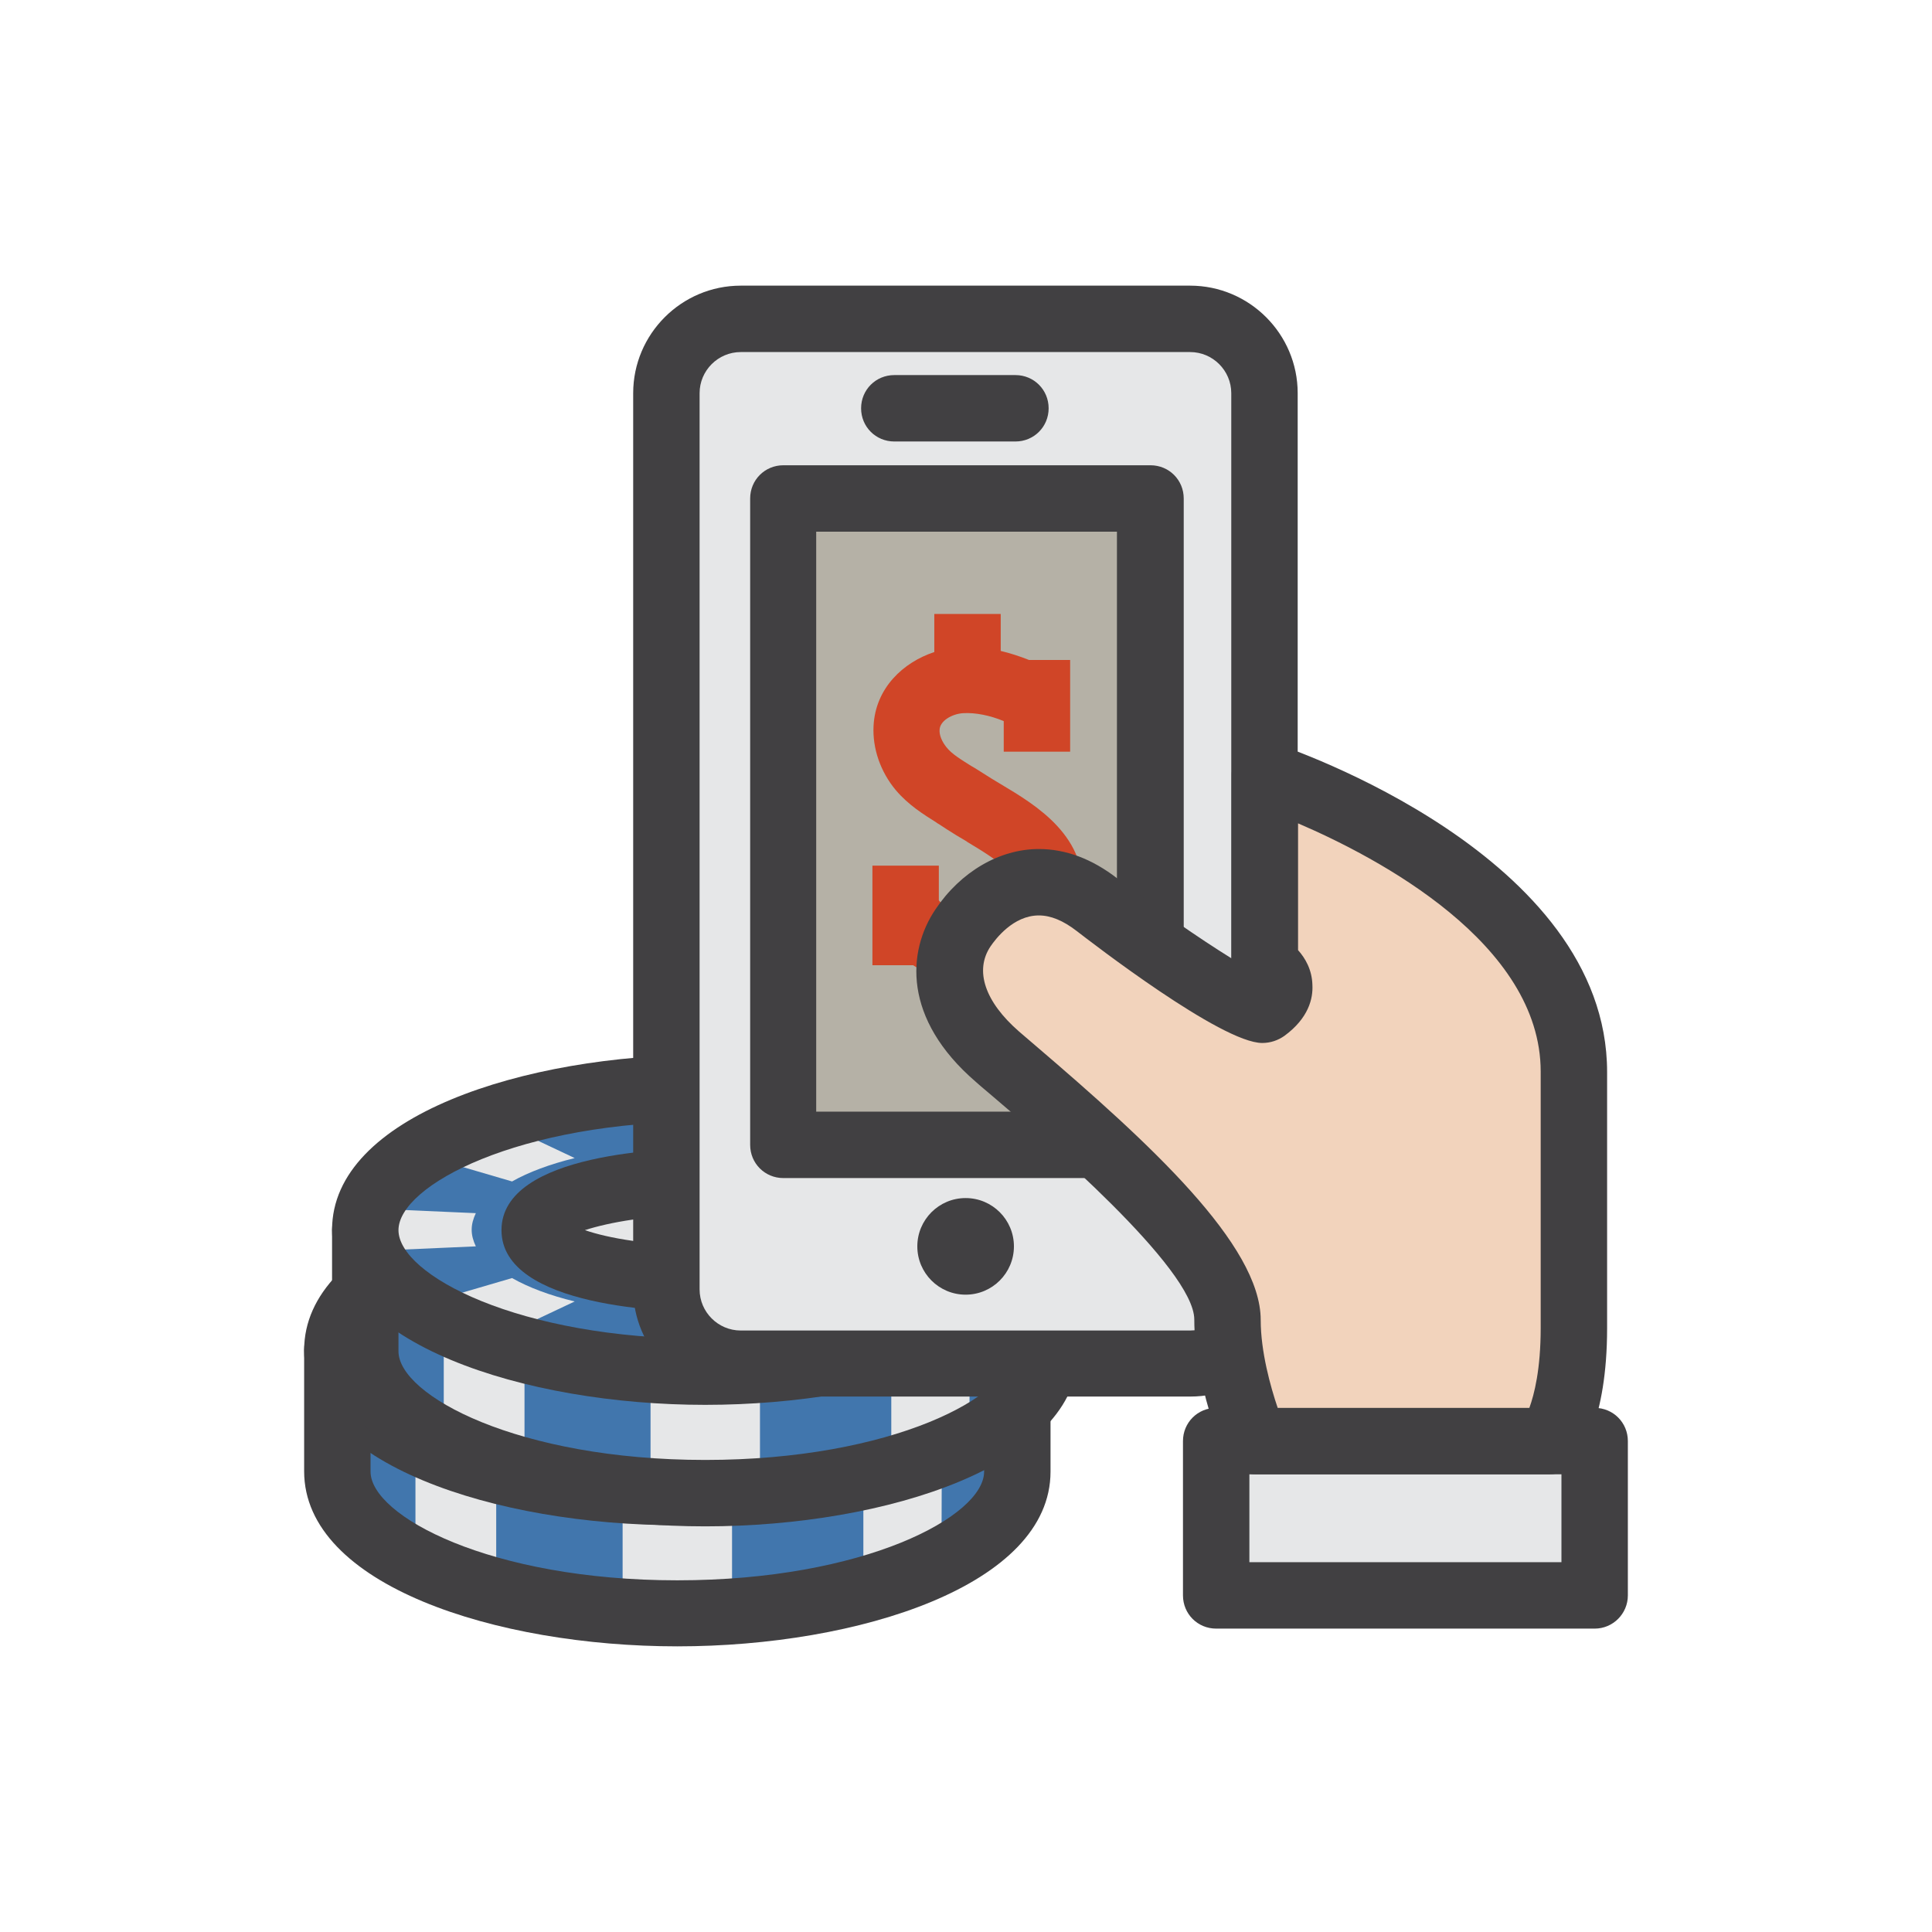 <?xml version="1.0" encoding="utf-8"?>
<!-- Generator: Adobe Illustrator 18.0.0, SVG Export Plug-In . SVG Version: 6.00 Build 0)  -->
<!DOCTYPE svg PUBLIC "-//W3C//DTD SVG 1.1//EN" "http://www.w3.org/Graphics/SVG/1.1/DTD/svg11.dtd">
<svg version="1.1" id="Layer_1" xmlns="http://www.w3.org/2000/svg" xmlns:xlink="http://www.w3.org/1999/xlink" x="0px" y="0px"
	 viewBox="0 0 512 512" enable-background="new 0 0 512 512" xml:space="preserve">
<g>
	<g>
		<g>
			<g>
				<path fill="#4176AD" d="M226.1,357.8c-13.6-3.4-29.5-5.4-46.6-5.4s-33,2-46.6,5.4H89.4V390c0,20.7,40.3,37.6,90.1,37.6
					c49.8,0,90.1-16.8,90.1-37.6v-32.2H226.1z"/>
			</g>
		</g>
		<g>
			<g>
				<path fill="#E6E7E8" d="M131.5,389.6v32.2h0c-8.1-2.1-15.3-4.8-21.4-7.8v-32.2C116.2,384.8,123.5,387.5,131.5,389.6z"/>
			</g>
		</g>
		<g>
			<g>
				<path fill="#E6E7E8" d="M194,394.9V427c-4.7,0.3-9.6,0.5-14.5,0.5s-9.8-0.2-14.5-0.5v-32.2h0c4.7,0.3,9.5,0.5,14.5,0.5
					S189.3,395.2,194,394.9L194,394.9z"/>
			</g>
		</g>
		<g>
			<g>
				<path fill="#E6E7E8" d="M249.6,381.4l-0.1,32.2c-5.9,3-12.9,5.7-20.7,7.8v-32.2C236.7,387.1,243.7,384.4,249.6,381.4
					L249.6,381.4z"/>
			</g>
		</g>
		<g>
			<g>
				<path fill="#414042" d="M179.5,436.3c-47.9,0-98.9-16.2-98.9-46.4v-32.2c0-4.9,3.9-8.8,8.8-8.8h42.4c14.5-3.5,30.9-5.4,47.7-5.4
					c16.8,0,33.2,1.9,47.7,5.4h42.4c4.9,0,8.8,3.9,8.8,8.8V390C278.4,420.1,227.5,436.3,179.5,436.3z M98.2,366.6V390
					c0,11.7,31.7,28.8,81.3,28.8c49.6,0,81.3-17,81.3-28.8v-23.4h-34.7c-0.7,0-1.4-0.1-2.2-0.3c-13.3-3.4-28.7-5.1-44.4-5.1
					c-15.7,0-31.1,1.8-44.4,5.1c-0.7,0.2-1.4,0.3-2.2,0.3H98.2z"/>
			</g>
		</g>
		<g>
			<g>
				<ellipse fill="#4176AD" cx="179.5" cy="357.8" rx="90.1" ry="37.6"/>
			</g>
		</g>
		<g>
			<g>
				<g>
					<g>
						<path fill="#E6E7E8" d="M194,326.8l-2.7,8.5c-3.8-0.3-7.7-0.4-11.7-0.4c-4,0-7.9,0.1-11.7,0.4l-2.7-8.5
							c4.7-0.3,9.5-0.5,14.5-0.5C184.4,326.4,189.3,326.5,194,326.8z"/>
					</g>
				</g>
			</g>
			<g>
				<g>
					<g>
						<path fill="#E6E7E8" d="M194,388.8c-4.7,0.3-9.5,0.5-14.5,0.5c-4.9,0-9.8-0.2-14.5-0.5l2.7-8.5c3.8,0.3,7.7,0.4,11.7,0.4
							c4,0,7.9-0.1,11.7-0.4L194,388.8z"/>
					</g>
				</g>
			</g>
			<g>
				<g>
					<g>
						<path fill="#E6E7E8" d="M144.8,338.8c-6.5,1.6-12.2,3.7-16.6,6.2l-18.1-5.3c2.7-1.4,5.9-2.8,9.4-4.1c3.5-1.3,7.2-2.5,11.1-3.5
							L144.8,338.8z"/>
					</g>
				</g>
			</g>
			<g>
				<g>
					<g>
						<path fill="#E6E7E8" d="M248.9,375.9c-2.7,1.4-5.9,2.8-9.4,4.1c-3.5,1.3-7.2,2.5-11.1,3.5l-14.2-6.7
							c6.5-1.6,12.2-3.7,16.6-6.2L248.9,375.9z"/>
					</g>
				</g>
			</g>
			<g>
				<g>
					<g>
						<path fill="#E6E7E8" d="M117.6,357.8c0,1.5,0.4,2.9,1.1,4.4l-22.8,1c-0.8-1.7-1.2-3.5-1.2-5.4c0-1.8,0.4-3.6,1.2-5.4l22.8,1
							C118,354.9,117.6,356.3,117.6,357.8z"/>
					</g>
				</g>
			</g>
			<g>
				<g>
					<g>
						<path fill="#E6E7E8" d="M264.3,357.8c0,1.8-0.4,3.6-1.2,5.4l-22.8-1c0.7-1.4,1.1-2.9,1.1-4.4c0-1.5-0.4-2.9-1.1-4.4l22.8-1
							C263.9,354.2,264.3,356,264.3,357.8z"/>
					</g>
				</g>
			</g>
			<g>
				<g>
					<g>
						<path fill="#E6E7E8" d="M144.8,376.8l-14.2,6.7c-3.9-1-7.6-2.2-11.1-3.5s-6.6-2.7-9.4-4.1l18.1-5.3
							C132.7,373.1,138.3,375.2,144.8,376.8z"/>
					</g>
				</g>
			</g>
			<g>
				<g>
					<g>
						<path fill="#E6E7E8" d="M248.9,339.7l-18.1,5.3c-4.4-2.4-10.1-4.5-16.6-6.2l14.2-6.7c3.9,1,7.6,2.2,11.1,3.5
							C243,336.9,246.1,338.2,248.9,339.7z"/>
					</g>
				</g>
			</g>
		</g>
		<g>
			<g>
				<path fill="#414042" d="M179.5,404.2c-47.9,0-98.9-16.2-98.9-46.4c0-30.1,51-46.4,98.9-46.4s98.9,16.2,98.9,46.4
					C278.4,387.9,227.5,404.2,179.5,404.2z M179.5,329c-49.6,0-81.3,17-81.3,28.8s31.7,28.8,81.3,28.8c49.6,0,81.3-17,81.3-28.8
					S229.1,329,179.5,329z"/>
			</g>
		</g>
		<g>
			<g>
				<ellipse fill="#E6E7E8" cx="179.5" cy="357.9" rx="45.2" ry="12.9"/>
			</g>
		</g>
		<g>
			<g>
				<path fill="#414042" d="M179.5,379.6c-9,0-54-1-54-21.7c0-20.7,45-21.7,54-21.7c9,0,54,1,54,21.7
					C233.5,378.6,188.5,379.6,179.5,379.6z M147.6,357.9c6.1,2.1,17,4.1,31.9,4.1c14.9,0,25.8-2.1,31.9-4.1
					c-6.1-2.1-17-4.1-31.9-4.1C164.6,353.7,153.7,355.8,147.6,357.9z"/>
			</g>
		</g>
	</g>
	<g>
		<g>
			<g>
				<path fill="#4176AD" d="M233.5,325.9c-13.6-3.4-29.5-5.4-46.6-5.4s-33,2-46.6,5.4H96.8v32.2c0,20.7,40.3,37.6,90.1,37.6
					c49.8,0,90.1-16.8,90.1-37.6v-32.2H233.5z"/>
			</g>
		</g>
		<g>
			<g>
				<path fill="#E6E7E8" d="M139,357.7v32.2h0c-8.1-2.1-15.3-4.8-21.4-7.8v-32.2C123.7,353,130.9,355.6,139,357.7z"/>
			</g>
		</g>
		<g>
			<g>
				<path fill="#E6E7E8" d="M201.4,363v32.2c-4.7,0.3-9.6,0.5-14.5,0.5s-9.8-0.2-14.5-0.5V363h0c4.7,0.3,9.5,0.5,14.5,0.5
					S196.7,363.3,201.4,363L201.4,363z"/>
			</g>
		</g>
		<g>
			<g>
				<path fill="#E6E7E8" d="M257,349.5l-0.1,32.2c-5.9,3-12.9,5.7-20.7,7.8v-32.2C244.1,355.2,251.1,352.6,257,349.5L257,349.5z"/>
			</g>
		</g>
		<g>
			<g>
				<path fill="#414042" d="M186.9,404.5c-47.9,0-98.9-16.2-98.9-46.4v-32.2c0-4.9,3.9-8.8,8.8-8.8h42.4c14.5-3.5,30.9-5.4,47.7-5.4
					c16.8,0,33.2,1.9,47.7,5.4H277c4.9,0,8.8,3.9,8.8,8.8v32.2C285.8,388.2,234.9,404.5,186.9,404.5z M105.6,334.7v23.4
					c0,11.7,31.7,28.8,81.3,28.8c49.6,0,81.3-17,81.3-28.8v-23.4h-34.7c-0.7,0-1.4-0.1-2.2-0.3c-13.3-3.4-28.7-5.1-44.4-5.1
					s-31.1,1.8-44.4,5.1c-0.7,0.2-1.4,0.3-2.2,0.3H105.6z"/>
			</g>
		</g>
		<g>
			<g>
				<ellipse fill="#4176AD" cx="186.9" cy="325.9" rx="90.1" ry="37.6"/>
			</g>
		</g>
		<g>
			<g>
				<g>
					<g>
						<path fill="#E6E7E8" d="M201.4,295l-2.7,8.5c-3.8-0.3-7.7-0.4-11.7-0.4c-4,0-7.9,0.1-11.7,0.4l-2.7-8.5
							c4.7-0.3,9.5-0.5,14.5-0.5C191.9,294.5,196.7,294.6,201.4,295z"/>
					</g>
				</g>
			</g>
			<g>
				<g>
					<g>
						<path fill="#E6E7E8" d="M201.4,356.9c-4.7,0.3-9.5,0.5-14.5,0.5c-4.9,0-9.8-0.2-14.5-0.5l2.7-8.5c3.8,0.3,7.7,0.4,11.7,0.4
							c4,0,7.9-0.1,11.7-0.4L201.4,356.9z"/>
					</g>
				</g>
			</g>
			<g>
				<g>
					<g>
						<path fill="#E6E7E8" d="M152.3,306.9c-6.5,1.6-12.2,3.7-16.6,6.2l-18.1-5.3c2.7-1.4,5.9-2.8,9.4-4.1c3.5-1.3,7.2-2.5,11.1-3.5
							L152.3,306.9z"/>
					</g>
				</g>
			</g>
			<g>
				<g>
					<g>
						<path fill="#E6E7E8" d="M256.3,344c-2.7,1.4-5.9,2.8-9.4,4.1c-3.5,1.3-7.2,2.5-11.1,3.5l-14.2-6.7c6.5-1.6,12.2-3.7,16.6-6.2
							L256.3,344z"/>
					</g>
				</g>
			</g>
			<g>
				<g>
					<g>
						<path fill="#E6E7E8" d="M125,325.9c0,1.5,0.4,2.9,1.1,4.4l-22.8,1c-0.8-1.7-1.2-3.5-1.2-5.4c0-1.8,0.4-3.6,1.2-5.4l22.8,1
							C125.4,323,125,324.4,125,325.9z"/>
					</g>
				</g>
			</g>
			<g>
				<g>
					<g>
						<path fill="#E6E7E8" d="M271.8,325.9c0,1.8-0.4,3.6-1.2,5.4l-22.8-1c0.7-1.4,1.1-2.9,1.1-4.4c0-1.5-0.4-2.9-1.1-4.4l22.8-1
							C271.3,322.3,271.8,324.1,271.8,325.9z"/>
					</g>
				</g>
			</g>
			<g>
				<g>
					<g>
						<path fill="#E6E7E8" d="M152.3,344.9l-14.2,6.7c-3.9-1-7.6-2.2-11.1-3.5c-3.5-1.3-6.6-2.7-9.4-4.1l18.1-5.3
							C140.1,341.2,145.7,343.3,152.3,344.9z"/>
					</g>
				</g>
			</g>
			<g>
				<g>
					<g>
						<path fill="#E6E7E8" d="M256.3,307.8l-18.1,5.3c-4.4-2.4-10.1-4.5-16.6-6.2l14.2-6.7c3.9,1,7.6,2.2,11.1,3.5
							C250.4,305,253.5,306.4,256.3,307.8z"/>
					</g>
				</g>
			</g>
		</g>
		<g>
			<g>
				<path fill="#414042" d="M186.9,372.3C139,372.3,88,356,88,325.9s51-46.4,98.9-46.4s98.9,16.2,98.9,46.4S234.9,372.3,186.9,372.3
					z M186.9,297.2c-49.6,0-81.3,17-81.3,28.8s31.7,28.8,81.3,28.8c49.6,0,81.3-17,81.3-28.8S236.6,297.2,186.9,297.2z"/>
			</g>
		</g>
		<g>
			<g>
				<ellipse fill="#E6E7E8" cx="186.9" cy="326" rx="45.2" ry="12.9"/>
			</g>
		</g>
		<g>
			<g>
				<path fill="#414042" d="M186.9,347.7c-9,0-54-1-54-21.7c0-20.7,45-21.7,54-21.7c9,0,54,1,54,21.7
					C240.9,346.7,196,347.7,186.9,347.7z M155,326c6.1,2.1,17,4.1,31.9,4.1c14.9,0,25.8-2.1,31.9-4.1c-6.1-2.1-17-4.1-31.9-4.1
					C172.1,321.9,161.2,324,155,326z"/>
			</g>
		</g>
	</g>
	<g>
		<g>
			<path fill="#E6E7E8" d="M315.5,361.3H196.3c-10.9,0-19.7-8.8-19.7-19.7V104.2c0-10.9,8.8-19.7,19.7-19.7h119.1
				c10.9,0,19.7,8.8,19.7,19.7v237.5C335.2,352.5,326.4,361.3,315.5,361.3z"/>
		</g>
	</g>
	<g>
		<g>
			<rect x="207.5" y="132.1" fill="#B5B1A6" width="97.3" height="171.2"/>
		</g>
	</g>
	<g>
		<g>
			<path fill="#414042" d="M315.5,370.1H196.3c-15.7,0-28.5-12.8-28.5-28.5V104.2c0-15.7,12.8-28.5,28.5-28.5h119.1
				c15.7,0,28.5,12.8,28.5,28.5v237.5C344,357.3,331.2,370.1,315.5,370.1z M196.3,93.3c-6,0-10.9,4.9-10.9,10.9v237.5
				c0,6,4.9,10.9,10.9,10.9h119.1c6,0,10.9-4.9,10.9-10.9V104.2c0-6-4.9-10.9-10.9-10.9H196.3z"/>
		</g>
	</g>
	<g>
		<g>
			<path fill="#414042" d="M269.1,117H237c-4.9,0-8.8-3.9-8.8-8.8c0-4.9,3.9-8.8,8.8-8.8h32.1c4.9,0,8.8,3.9,8.8,8.8
				C277.9,113.1,274,117,269.1,117z"/>
		</g>
	</g>
	<g>
		<g>
			<path fill="#414042" d="M304.9,312.2h-97.3c-4.9,0-8.8-3.9-8.8-8.8V132.1c0-4.9,3.9-8.8,8.8-8.8h97.3c4.9,0,8.8,3.9,8.8,8.8
				v171.2C313.6,308.2,309.7,312.2,304.9,312.2z M216.3,294.6h79.7V140.9h-79.7V294.6z"/>
		</g>
	</g>
	<g>
		<g>
			<circle fill="#414042" cx="255.9" cy="330.3" r="12.8"/>
		</g>
	</g>
	<g>
		<g>
			<path fill="#D04527" d="M265.2,207.8c-1.7-1-3.3-2-4.7-2.9c-1-0.6-2-1.3-3.1-1.9c-2.7-1.7-5.2-3.2-6.6-5
				c-1.2-1.5-1.9-3.2-1.8-4.6c0.1-2.4,3.3-4.2,6.2-4.4c3.3-0.2,7.2,0.6,10.8,2.1l0,8.1l17.6,0l0-24.3l-10.9,0c-2.5-1-5-1.8-7.5-2.4
				v-9.8l-17.6,0l0,10.1c-8.2,2.7-15.6,9.5-16.1,19.6c-0.3,5.9,1.8,12.1,5.9,17c3.3,3.9,7.3,6.4,10.8,8.6l0.1,0.1
				c0.9,0.5,1.7,1.1,2.5,1.6c1.7,1.1,3.5,2.2,5.4,3.3l0.1,0.1c9.4,5.6,13.5,8.8,13,13.2c-0.5,4.2-5.6,6.8-9.9,6.8
				c-6.1,0-9.3-2.8-10.6-4.5v-9.2l-17.6,0l0,12.5v1.1l0,12.8l10.8,0c1.6,1.1,3.5,2,5.6,2.8l0,10.8l17.6,0l0-9.4
				c10.2-2.1,20.1-9.5,21.6-21.7C288.7,221.8,274.6,213.4,265.2,207.8z"/>
		</g>
	</g>
	<g>
		<g>
			<g>
				<rect x="322.3" y="381.9" fill="#E6E7E8" width="100.3" height="40.9"/>
			</g>
		</g>
		<g>
			<g>
				<path fill="#414042" d="M422.6,431.6H322.3c-4.9,0-8.8-3.9-8.8-8.8v-40.9c0-4.9,3.9-8.8,8.8-8.8h100.3c4.9,0,8.8,3.9,8.8,8.8
					v40.9C431.4,427.6,427.5,431.6,422.6,431.6z M331.1,414h82.7v-23.3h-82.7V414z"/>
			</g>
		</g>
	</g>
	<g>
		<g>
			<path fill="#F2D3BC" d="M255.1,245.8c-6,8.9-5.3,21.4,9.2,34.2c17.7,15.6,60.9,50.9,60.9,69.7c0,15.3,7.3,32.2,7.3,32.2h78.1
				c0,0,6.4-7.3,6.4-29.9c0-16.9,0-37.2,0-67.9c0-51.7-81.9-78.7-81.9-78.7v50.3c0,0,7.4,3.3,1.4,10.5c-4.2,5-33.4-17.1-45.9-26.5
				C274.6,227.7,261.6,236.2,255.1,245.8L255.1,245.8z"/>
		</g>
	</g>
	<g>
		<g>
			<path fill="#414042" d="M410.7,390.7h-78.1c-3.5,0-6.7-2.1-8.1-5.3c-0.3-0.8-8-18.7-8-35.7c0-13.5-40.4-48.1-53.7-59.4
				c-1.5-1.3-3-2.5-4.2-3.6c-19.4-16.7-18.2-34.6-10.7-45.7c6.7-10,17-16,27.4-16c7.1,0,14.1,2.6,20.8,7.8
				c9.7,7.6,21.9,16,30.3,21.2v-48.7c0-2.8,1.4-5.5,3.6-7.1c2.3-1.7,5.2-2.1,7.9-1.2c3.6,1.2,88,29.7,88,87.1v67.9
				c0,24.5-7.2,34-8.6,35.7C415.7,389.6,413.2,390.7,410.7,390.7z M338.6,373.1h66.7c1.3-3.6,3-10.2,3-21.2V284
				c0-34-43.1-56.7-64.3-65.8v33.6c1.9,2.1,3.7,5.2,3.8,9.2c0.2,3.6-1,8.8-7.4,13.5c-1.7,1.2-3.7,1.9-5.9,1.9
				c-10.8,0-45.3-26.7-49.2-29.7c-3.5-2.7-6.8-4.1-10-4.1c-6.8,0-11.5,6.3-12.8,8.2c-4.3,6.4-1.5,14.7,7.6,22.6
				c1.3,1.1,2.7,2.3,4.2,3.6c30.3,25.9,59.8,52.9,59.8,72.8C334.1,358.2,336.7,367.5,338.6,373.1z"/>
		</g>
	</g>
</g>
</svg>
